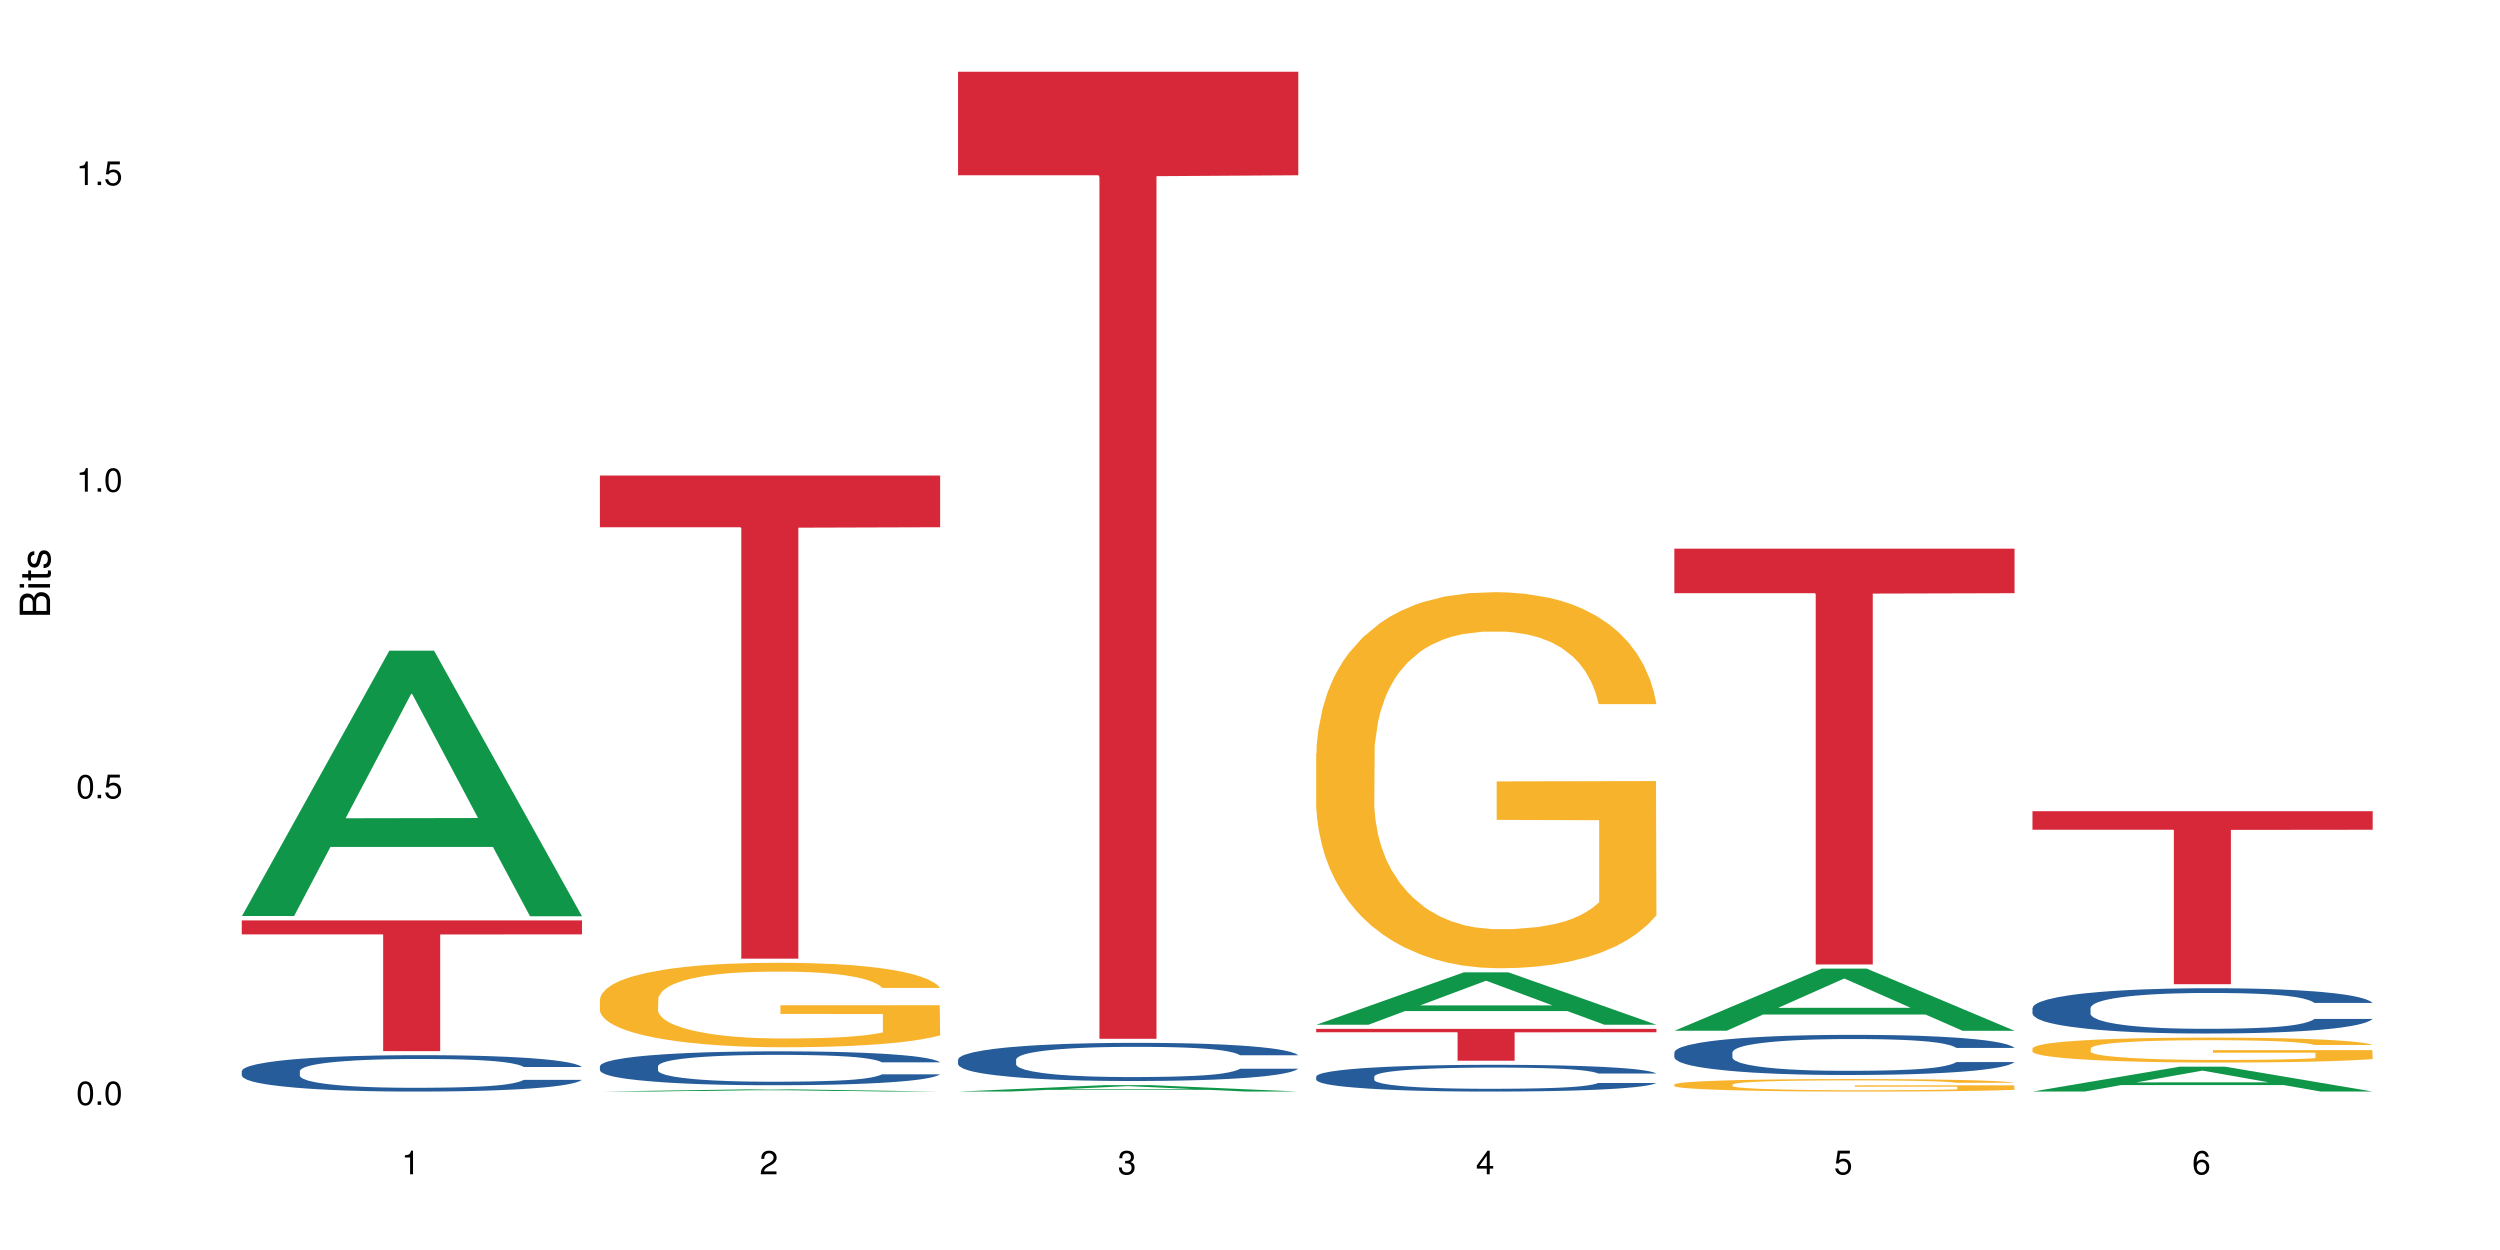 <?xml version="1.0" encoding="UTF-8"?>
<svg xmlns="http://www.w3.org/2000/svg" xmlns:xlink="http://www.w3.org/1999/xlink" width="720pt" height="360pt" viewBox="0 0 720 360" version="1.1">
<defs>
<g>
<symbol overflow="visible" id="glyph0-0">
<path style="stroke:none;" d=""/>
</symbol>
<symbol overflow="visible" id="glyph0-1">
<path style="stroke:none;" d="M 2.641 -6.797 C 2 -6.797 1.422 -6.531 1.078 -6.047 C 0.641 -5.453 0.406 -4.547 0.406 -3.297 C 0.406 -1 1.188 0.219 2.641 0.219 C 4.078 0.219 4.859 -1 4.859 -3.234 C 4.859 -4.562 4.656 -5.438 4.203 -6.047 C 3.844 -6.531 3.281 -6.797 2.641 -6.797 Z M 2.641 -6.047 C 3.547 -6.047 4 -5.125 4 -3.312 C 4 -1.375 3.562 -0.484 2.625 -0.484 C 1.734 -0.484 1.281 -1.422 1.281 -3.281 C 1.281 -5.141 1.734 -6.047 2.641 -6.047 Z M 2.641 -6.047 "/>
</symbol>
<symbol overflow="visible" id="glyph0-2">
<path style="stroke:none;" d="M 1.828 -1 L 0.828 -1 L 0.828 0 L 1.828 0 Z M 1.828 -1 "/>
</symbol>
<symbol overflow="visible" id="glyph0-3">
<path style="stroke:none;" d="M 4.562 -6.797 L 1.062 -6.797 L 0.547 -3.094 L 1.328 -3.094 C 1.719 -3.562 2.047 -3.734 2.578 -3.734 C 3.484 -3.734 4.062 -3.109 4.062 -2.094 C 4.062 -1.125 3.484 -0.531 2.578 -0.531 C 1.828 -0.531 1.375 -0.906 1.188 -1.672 L 0.328 -1.672 C 0.453 -1.109 0.547 -0.844 0.75 -0.594 C 1.125 -0.078 1.828 0.219 2.594 0.219 C 3.969 0.219 4.922 -0.781 4.922 -2.219 C 4.922 -3.562 4.031 -4.484 2.719 -4.484 C 2.25 -4.484 1.859 -4.359 1.469 -4.062 L 1.734 -5.969 L 4.562 -5.969 Z M 4.562 -6.797 "/>
</symbol>
<symbol overflow="visible" id="glyph0-4">
<path style="stroke:none;" d="M 2.484 -4.844 L 2.484 0 L 3.328 0 L 3.328 -6.797 L 2.766 -6.797 C 2.469 -5.75 2.281 -5.609 0.984 -5.453 L 0.984 -4.844 Z M 2.484 -4.844 "/>
</symbol>
<symbol overflow="visible" id="glyph0-5">
<path style="stroke:none;" d="M 4.859 -0.828 L 1.281 -0.828 C 1.359 -1.391 1.672 -1.75 2.5 -2.234 L 3.469 -2.75 C 4.406 -3.266 4.906 -3.969 4.906 -4.812 C 4.906 -5.375 4.672 -5.906 4.266 -6.266 C 3.859 -6.625 3.375 -6.797 2.719 -6.797 C 1.859 -6.797 1.219 -6.5 0.844 -5.922 C 0.609 -5.562 0.5 -5.125 0.484 -4.438 L 1.328 -4.438 C 1.359 -4.906 1.406 -5.188 1.531 -5.406 C 1.75 -5.812 2.188 -6.062 2.703 -6.062 C 3.469 -6.062 4.031 -5.516 4.031 -4.781 C 4.031 -4.25 3.719 -3.797 3.125 -3.438 L 2.234 -2.938 C 0.812 -2.141 0.406 -1.5 0.328 0 L 4.859 0 Z M 4.859 -0.828 "/>
</symbol>
<symbol overflow="visible" id="glyph0-6">
<path style="stroke:none;" d="M 2.125 -3.125 L 2.578 -3.125 C 3.516 -3.125 3.984 -2.703 3.984 -1.891 C 3.984 -1.031 3.469 -0.531 2.578 -0.531 C 1.656 -0.531 1.203 -0.984 1.156 -1.969 L 0.312 -1.969 C 0.344 -1.422 0.438 -1.078 0.609 -0.766 C 0.953 -0.109 1.625 0.219 2.547 0.219 C 3.953 0.219 4.859 -0.609 4.859 -1.906 C 4.859 -2.766 4.516 -3.25 3.703 -3.516 C 4.344 -3.766 4.656 -4.25 4.656 -4.938 C 4.656 -6.109 3.875 -6.797 2.578 -6.797 C 1.203 -6.797 0.484 -6.047 0.453 -4.609 L 1.297 -4.609 C 1.312 -5.016 1.344 -5.25 1.453 -5.453 C 1.641 -5.828 2.062 -6.062 2.594 -6.062 C 3.344 -6.062 3.797 -5.625 3.797 -4.906 C 3.797 -4.422 3.609 -4.141 3.25 -3.984 C 3.016 -3.891 2.719 -3.844 2.125 -3.844 Z M 2.125 -3.125 "/>
</symbol>
<symbol overflow="visible" id="glyph0-7">
<path style="stroke:none;" d="M 3.141 -1.625 L 3.141 0 L 3.984 0 L 3.984 -1.625 L 4.984 -1.625 L 4.984 -2.391 L 3.984 -2.391 L 3.984 -6.797 L 3.359 -6.797 L 0.266 -2.516 L 0.266 -1.625 Z M 3.141 -2.391 L 1 -2.391 L 3.141 -5.359 Z M 3.141 -2.391 "/>
</symbol>
<symbol overflow="visible" id="glyph0-8">
<path style="stroke:none;" d="M 4.781 -5.031 C 4.609 -6.141 3.891 -6.797 2.844 -6.797 C 2.094 -6.797 1.422 -6.438 1.031 -5.828 C 0.609 -5.172 0.406 -4.344 0.406 -3.094 C 0.406 -1.953 0.578 -1.234 0.984 -0.625 C 1.359 -0.078 1.953 0.219 2.703 0.219 C 3.984 0.219 4.922 -0.734 4.922 -2.078 C 4.922 -3.344 4.062 -4.234 2.844 -4.234 C 2.172 -4.234 1.641 -3.969 1.281 -3.469 C 1.281 -5.125 1.828 -6.047 2.797 -6.047 C 3.391 -6.047 3.797 -5.672 3.938 -5.031 Z M 2.734 -3.484 C 3.547 -3.484 4.062 -2.922 4.062 -2 C 4.062 -1.156 3.484 -0.531 2.703 -0.531 C 1.922 -0.531 1.328 -1.188 1.328 -2.047 C 1.328 -2.891 1.906 -3.484 2.734 -3.484 Z M 2.734 -3.484 "/>
</symbol>
<symbol overflow="visible" id="glyph1-0">
<path style="stroke:none;" d=""/>
</symbol>
<symbol overflow="visible" id="glyph1-1">
<path style="stroke:none;" d="M 0 -0.953 L 0 -4.891 C 0 -5.719 -0.234 -6.344 -0.734 -6.797 C -1.188 -7.234 -1.812 -7.469 -2.5 -7.469 C -3.547 -7.469 -4.188 -7 -4.625 -5.875 C -4.984 -6.672 -5.641 -7.094 -6.531 -7.094 C -7.156 -7.094 -7.734 -6.859 -8.141 -6.391 C -8.562 -5.938 -8.75 -5.344 -8.75 -4.5 L -8.75 -0.953 Z M -4.984 -2.062 L -7.766 -2.062 L -7.766 -4.219 C -7.766 -4.844 -7.688 -5.203 -7.453 -5.5 C -7.219 -5.812 -6.859 -5.969 -6.375 -5.969 C -5.906 -5.969 -5.531 -5.812 -5.297 -5.5 C -5.062 -5.203 -4.984 -4.844 -4.984 -4.219 Z M -0.984 -2.062 L -4 -2.062 L -4 -4.781 C -4 -5.328 -3.859 -5.688 -3.578 -5.953 C -3.297 -6.219 -2.922 -6.359 -2.484 -6.359 C -2.062 -6.359 -1.688 -6.219 -1.406 -5.953 C -1.109 -5.688 -0.984 -5.328 -0.984 -4.781 Z M -0.984 -2.062 "/>
</symbol>
<symbol overflow="visible" id="glyph1-2">
<path style="stroke:none;" d="M -6.281 -1.797 L -6.281 -0.797 L 0 -0.797 L 0 -1.797 Z M -8.75 -1.797 L -8.75 -0.797 L -7.484 -0.797 L -7.484 -1.797 Z M -8.75 -1.797 "/>
</symbol>
<symbol overflow="visible" id="glyph1-3">
<path style="stroke:none;" d="M -6.281 -3.047 L -6.281 -2.016 L -8.016 -2.016 L -8.016 -1.016 L -6.281 -1.016 L -6.281 -0.172 L -5.469 -0.172 L -5.469 -1.016 L -0.719 -1.016 C -0.078 -1.016 0.281 -1.453 0.281 -2.234 C 0.281 -2.469 0.25 -2.719 0.188 -3.047 L -0.641 -3.047 C -0.609 -2.922 -0.594 -2.766 -0.594 -2.562 C -0.594 -2.141 -0.719 -2.016 -1.156 -2.016 L -5.469 -2.016 L -5.469 -3.047 Z M -6.281 -3.047 "/>
</symbol>
<symbol overflow="visible" id="glyph1-4">
<path style="stroke:none;" d="M -4.531 -5.25 C -5.766 -5.25 -6.469 -4.422 -6.469 -2.969 C -6.469 -1.516 -5.719 -0.562 -4.547 -0.562 C -3.562 -0.562 -3.094 -1.062 -2.734 -2.562 L -2.516 -3.484 C -2.344 -4.188 -2.094 -4.469 -1.625 -4.469 C -1.047 -4.469 -0.641 -3.875 -0.641 -3 C -0.641 -2.453 -0.797 -2 -1.062 -1.75 C -1.25 -1.594 -1.422 -1.531 -1.875 -1.469 L -1.875 -0.406 C -0.422 -0.453 0.281 -1.266 0.281 -2.922 C 0.281 -4.5 -0.5 -5.516 -1.719 -5.516 C -2.656 -5.516 -3.172 -4.984 -3.469 -3.734 L -3.703 -2.766 C -3.891 -1.953 -4.156 -1.609 -4.594 -1.609 C -5.172 -1.609 -5.547 -2.125 -5.547 -2.938 C -5.547 -3.75 -5.203 -4.172 -4.531 -4.203 Z M -4.531 -5.25 "/>
</symbol>
</g>
</defs>
<g id="surface46412">
<rect x="0" y="0" width="720" height="360" style="fill:rgb(100%,100%,100%);fill-opacity:1;stroke:none;"/>
<path style=" stroke:none;fill-rule:nonzero;fill:rgb(6.275%,58.824%,28.235%);fill-opacity:1;" d="M 69.629 263.816 L 69.734 263.742 L 112.133 187.398 L 125.008 187.398 L 167.617 263.887 L 152.645 263.887 L 141.969 243.922 L 95.172 243.922 L 84.703 263.816 L 69.629 263.816 L 99.676 235.66 L 137.676 235.59 L 118.727 199.895 L 118.52 199.824 L 118.309 200.039 L 99.57 235.59 L 99.676 235.66 Z M 69.629 263.816 "/>
<path style=" stroke:none;fill-rule:nonzero;fill:rgb(14.51%,36.078%,60%);fill-opacity:1;" d="M 69.629 308.457 L 69.75 308.445 L 69.75 308.215 L 70.105 307.852 L 70.945 307.395 L 71.781 307.078 L 73.93 306.512 L 76.918 305.969 L 80.027 305.547 L 82.297 305.297 L 84.328 305.105 L 88.988 304.75 L 91.977 304.57 L 95.203 304.406 L 99.145 304.246 L 102.012 304.148 L 108.465 303.996 L 113.246 303.93 L 116.949 303.898 L 124.957 303.898 L 129.734 303.938 L 133.203 303.984 L 137.023 304.062 L 140.25 304.148 L 145.867 304.359 L 150.887 304.629 L 153.156 304.781 L 156.742 305.078 L 159.492 305.363 L 161.402 305.613 L 163.555 305.969 L 165.465 306.398 L 166.898 306.887 L 167.617 307.297 L 150.887 307.297 L 150.051 306.914 L 149.094 306.617 L 147.301 306.227 L 145.508 305.949 L 143 305.672 L 140.73 305.488 L 137.621 305.309 L 134.875 305.191 L 132.008 305.105 L 129.258 305.047 L 124 304.992 L 117.906 304.992 L 115.637 305.012 L 110.977 305.086 L 108.465 305.152 L 104.879 305.289 L 102.371 305.414 L 99.383 305.605 L 97.352 305.766 L 94.844 306.016 L 93.051 306.234 L 91.02 306.551 L 89.824 306.789 L 88.75 307.059 L 87.793 307.375 L 87.074 307.711 L 86.598 308.062 L 86.359 308.406 L 86.359 309.891 L 86.598 310.234 L 87.195 310.637 L 88.75 311.223 L 91.02 311.73 L 93.648 312.133 L 96.156 312.418 L 97.59 312.551 L 99.504 312.707 L 102.492 312.898 L 106.793 313.09 L 109.301 313.164 L 113.125 313.242 L 117.07 313.281 L 122.328 313.281 L 126.988 313.242 L 130.094 313.195 L 133.32 313.117 L 137.742 312.953 L 140.492 312.801 L 142.879 312.621 L 144.672 312.438 L 145.867 312.285 L 147.66 311.988 L 149.094 311.66 L 150.168 311.328 L 150.887 311 L 167.617 311 L 166.898 311.383 L 165.824 311.758 L 164.75 312.035 L 163.074 312.371 L 161.164 312.668 L 158.414 313.004 L 156.145 313.223 L 153.156 313.461 L 150.41 313.645 L 147.422 313.805 L 143 313.996 L 140.133 314.094 L 137.023 314.18 L 133.32 314.254 L 128.66 314.324 L 123.641 314.359 L 118.98 314.371 L 113.961 314.352 L 110.258 314.312 L 105.359 314.227 L 99.266 314.055 L 94.844 313.871 L 91.379 313.691 L 88.391 313.5 L 85.043 313.242 L 80.742 312.82 L 78.113 312.496 L 76.32 312.227 L 74.289 311.852 L 72.855 311.52 L 71.184 310.984 L 69.988 310.305 L 69.629 309.777 Z M 69.629 308.457 "/>
<path style=" stroke:none;fill-rule:nonzero;fill:rgb(83.922%,15.686%,22.353%);fill-opacity:1;" d="M 69.629 265.066 L 167.617 265.066 L 167.617 269.098 L 126.777 269.133 L 126.777 302.719 L 110.348 302.719 L 110.348 269.168 L 110.109 269.098 L 69.629 269.098 Z M 69.629 265.066 "/>
<path style=" stroke:none;fill-rule:nonzero;fill:rgb(6.275%,58.824%,28.235%);fill-opacity:1;" d="M 172.773 314.371 L 172.879 314.371 L 215.277 313.727 L 228.152 313.727 L 270.762 314.371 L 255.789 314.371 L 245.113 314.203 L 198.316 314.203 L 187.848 314.371 L 172.773 314.371 L 202.82 314.133 L 240.82 314.133 L 221.871 313.832 L 221.664 313.832 L 221.453 313.836 L 202.715 314.133 L 202.82 314.133 Z M 172.773 314.371 "/>
<path style=" stroke:none;fill-rule:nonzero;fill:rgb(14.51%,36.078%,60%);fill-opacity:1;" d="M 172.773 307.039 L 172.895 307.027 L 172.895 306.816 L 173.25 306.477 L 174.09 306.047 L 174.926 305.754 L 177.074 305.227 L 180.062 304.719 L 183.168 304.328 L 185.441 304.094 L 187.473 303.918 L 192.133 303.586 L 195.121 303.418 L 198.344 303.266 L 202.289 303.113 L 205.156 303.023 L 211.609 302.883 L 216.391 302.82 L 220.094 302.793 L 228.102 302.793 L 232.879 302.828 L 236.344 302.875 L 240.168 302.945 L 243.395 303.023 L 249.012 303.223 L 254.031 303.469 L 256.301 303.613 L 259.887 303.891 L 262.633 304.156 L 264.547 304.391 L 266.699 304.719 L 268.609 305.121 L 270.043 305.574 L 270.762 305.957 L 254.031 305.957 L 253.195 305.602 L 252.238 305.324 L 250.445 304.961 L 248.652 304.703 L 246.145 304.441 L 243.875 304.273 L 240.766 304.105 L 238.02 303.996 L 235.152 303.918 L 232.402 303.863 L 227.145 303.809 L 221.051 303.809 L 218.781 303.828 L 214.121 303.898 L 211.609 303.961 L 208.023 304.086 L 205.516 304.203 L 202.527 304.379 L 200.496 304.531 L 197.988 304.762 L 196.195 304.969 L 194.164 305.262 L 192.969 305.484 L 191.895 305.734 L 190.938 306.031 L 190.219 306.344 L 189.742 306.672 L 189.504 306.992 L 189.504 308.375 L 189.742 308.695 L 190.34 309.07 L 191.895 309.613 L 194.164 310.086 L 196.793 310.461 L 199.301 310.73 L 200.734 310.855 L 202.648 310.996 L 205.637 311.176 L 209.938 311.352 L 212.445 311.426 L 216.27 311.496 L 220.215 311.531 L 225.473 311.531 L 230.133 311.496 L 233.238 311.453 L 236.465 311.379 L 240.887 311.227 L 243.637 311.086 L 246.023 310.918 L 247.816 310.746 L 249.012 310.605 L 250.805 310.328 L 252.238 310.023 L 253.312 309.711 L 254.031 309.41 L 270.762 309.41 L 270.043 309.766 L 268.969 310.113 L 267.891 310.371 L 266.219 310.684 L 264.309 310.961 L 261.559 311.273 L 259.289 311.477 L 256.301 311.699 L 253.555 311.871 L 250.566 312.023 L 246.145 312.199 L 243.277 312.289 L 240.168 312.371 L 236.465 312.441 L 231.805 312.504 L 226.785 312.539 L 222.125 312.547 L 217.105 312.531 L 213.402 312.496 L 208.504 312.414 L 202.41 312.254 L 197.988 312.086 L 194.523 311.914 L 191.535 311.738 L 188.188 311.496 L 183.887 311.105 L 181.258 310.801 L 179.465 310.551 L 177.434 310.203 L 176 309.891 L 174.328 309.391 L 173.133 308.758 L 172.773 308.27 Z M 172.773 307.039 "/>
<path style=" stroke:none;fill-rule:nonzero;fill:rgb(96.863%,70.196%,16.863%);fill-opacity:1;" d="M 172.773 287.703 L 172.895 287.68 L 172.895 287.234 L 173.371 286.234 L 174.566 284.855 L 176.121 283.723 L 177.793 282.836 L 178.867 282.367 L 180.66 281.699 L 182.215 281.211 L 186.156 280.211 L 191.176 279.277 L 193.926 278.879 L 197.031 278.5 L 201.453 278.078 L 203.484 277.922 L 209.699 277.566 L 216.75 277.344 L 224.516 277.277 L 228.102 277.301 L 233 277.391 L 239.691 277.633 L 243.516 277.855 L 246.504 278.078 L 249.609 278.367 L 253.434 278.812 L 257.02 279.344 L 259.887 279.879 L 262.754 280.547 L 265.145 281.258 L 267.176 282.035 L 268.969 282.969 L 270.043 283.746 L 270.762 284.523 L 254.152 284.523 L 253.195 283.746 L 252.117 283.145 L 250.328 282.414 L 248.535 281.879 L 246.742 281.457 L 243.395 280.879 L 240.527 280.523 L 236.941 280.211 L 233.477 280.012 L 229.535 279.879 L 227.145 279.836 L 220.812 279.836 L 215.074 279.988 L 211.73 280.168 L 209.34 280.344 L 205.992 280.68 L 203.961 280.945 L 202.766 281.125 L 199.184 281.812 L 196.793 282.434 L 195.477 282.855 L 193.805 283.523 L 192.609 284.125 L 191.297 285.012 L 190.578 285.68 L 189.621 287.191 L 189.504 291.191 L 189.863 292.035 L 190.578 292.945 L 191.535 293.746 L 192.969 294.59 L 194.402 295.234 L 196.91 296.102 L 199.062 296.68 L 200.734 297.059 L 203.961 297.656 L 205.277 297.859 L 208.383 298.258 L 211.609 298.57 L 215.555 298.836 L 218.539 298.969 L 223.32 299.078 L 229.414 299.078 L 236.586 298.945 L 241.125 298.77 L 244.23 298.59 L 246.266 298.434 L 248.773 298.191 L 250.566 297.969 L 252.238 297.723 L 254.27 297.348 L 254.27 292.035 L 224.754 292.012 L 224.754 289.523 L 270.641 289.5 L 270.762 298.191 L 268.25 298.793 L 265.145 299.367 L 262.156 299.812 L 259.051 300.191 L 254.629 300.613 L 251.043 300.879 L 245.547 301.191 L 240.527 301.391 L 235.27 301.523 L 230.609 301.59 L 225.113 301.613 L 220.215 301.57 L 214.957 301.438 L 210.773 301.258 L 206.949 301.035 L 203.125 300.746 L 198.344 300.281 L 195.238 299.902 L 192.012 299.434 L 188.785 298.879 L 185.918 298.281 L 184.008 297.812 L 182.094 297.281 L 180.062 296.613 L 178.152 295.859 L 176.719 295.168 L 175.402 294.391 L 174.445 293.656 L 173.492 292.656 L 173.012 291.855 L 172.773 291.168 Z M 172.773 287.703 "/>
<path style=" stroke:none;fill-rule:nonzero;fill:rgb(83.922%,15.686%,22.353%);fill-opacity:1;" d="M 172.773 136.949 L 270.762 136.949 L 270.762 151.844 L 229.922 151.973 L 229.922 276.098 L 213.492 276.098 L 213.492 152.105 L 213.254 151.844 L 172.773 151.844 Z M 172.773 136.949 "/>
<path style=" stroke:none;fill-rule:nonzero;fill:rgb(6.275%,58.824%,28.235%);fill-opacity:1;" d="M 275.918 314.367 L 276.023 314.367 L 318.422 312.512 L 331.297 312.512 L 373.906 314.371 L 358.934 314.371 L 348.258 313.887 L 301.461 313.887 L 290.992 314.367 L 275.918 314.367 L 305.961 313.684 L 343.965 313.684 L 325.016 312.812 L 324.805 312.812 L 324.598 312.816 L 305.859 313.684 L 305.961 313.684 Z M 275.918 314.367 "/>
<path style=" stroke:none;fill-rule:nonzero;fill:rgb(14.51%,36.078%,60%);fill-opacity:1;" d="M 275.918 305.129 L 276.039 305.117 L 276.039 304.875 L 276.395 304.496 L 277.23 304.012 L 278.07 303.684 L 280.219 303.09 L 283.207 302.52 L 286.312 302.078 L 288.586 301.816 L 290.617 301.613 L 295.277 301.242 L 298.262 301.051 L 301.488 300.883 L 305.434 300.711 L 308.301 300.609 L 314.754 300.449 L 319.535 300.379 L 323.238 300.352 L 331.246 300.352 L 336.023 300.391 L 339.488 300.441 L 343.312 300.52 L 346.539 300.609 L 352.156 300.832 L 357.176 301.113 L 359.445 301.273 L 363.031 301.586 L 365.777 301.887 L 367.691 302.148 L 369.84 302.52 L 371.754 302.969 L 373.188 303.48 L 373.906 303.914 L 357.176 303.914 L 356.34 303.512 L 355.383 303.199 L 353.59 302.789 L 351.797 302.496 L 349.289 302.207 L 347.02 302.016 L 343.91 301.824 L 341.164 301.703 L 338.293 301.613 L 335.547 301.555 L 330.289 301.492 L 324.195 301.492 L 321.922 301.516 L 317.262 301.594 L 314.754 301.664 L 311.168 301.805 L 308.66 301.938 L 305.672 302.137 L 303.641 302.309 L 301.133 302.566 L 299.34 302.801 L 297.309 303.129 L 296.113 303.383 L 295.035 303.664 L 294.082 303.992 L 293.363 304.344 L 292.887 304.715 L 292.648 305.078 L 292.648 306.633 L 292.887 306.996 L 293.484 307.418 L 295.035 308.027 L 297.309 308.559 L 299.938 308.98 L 302.445 309.281 L 303.879 309.422 L 305.793 309.586 L 308.777 309.785 L 313.082 309.984 L 315.59 310.066 L 319.414 310.145 L 323.359 310.188 L 328.617 310.188 L 333.277 310.145 L 336.383 310.098 L 339.609 310.016 L 344.031 309.844 L 346.777 309.684 L 349.168 309.492 L 350.961 309.305 L 352.156 309.141 L 353.949 308.832 L 355.383 308.488 L 356.457 308.141 L 357.176 307.797 L 373.906 307.797 L 373.188 308.199 L 372.113 308.59 L 371.035 308.883 L 369.363 309.234 L 367.453 309.543 L 364.703 309.895 L 362.434 310.125 L 359.445 310.379 L 356.695 310.566 L 353.711 310.738 L 349.289 310.938 L 346.422 311.039 L 343.312 311.129 L 339.609 311.211 L 334.949 311.281 L 329.93 311.32 L 325.27 311.332 L 320.25 311.309 L 316.547 311.27 L 311.648 311.18 L 305.551 311 L 301.133 310.809 L 297.664 310.617 L 294.68 310.418 L 291.332 310.145 L 287.031 309.703 L 284.402 309.363 L 282.609 309.082 L 280.578 308.691 L 279.145 308.34 L 277.473 307.777 L 276.277 307.066 L 275.918 306.512 Z M 275.918 305.129 "/>
<path style=" stroke:none;fill-rule:nonzero;fill:rgb(83.922%,15.686%,22.353%);fill-opacity:1;" d="M 275.918 20.664 L 373.906 20.664 L 373.906 50.477 L 333.066 50.738 L 333.066 299.172 L 316.637 299.172 L 316.637 50.996 L 316.398 50.477 L 275.918 50.477 Z M 275.918 20.664 "/>
<path style=" stroke:none;fill-rule:nonzero;fill:rgb(6.275%,58.824%,28.235%);fill-opacity:1;" d="M 379.062 295.121 L 379.168 295.105 L 421.566 280.039 L 434.441 280.039 L 477.047 295.133 L 462.078 295.133 L 451.402 291.195 L 404.605 291.195 L 394.137 295.121 L 379.062 295.121 L 409.105 289.562 L 447.109 289.551 L 428.16 282.504 L 427.949 282.488 L 427.742 282.531 L 409.004 289.551 L 409.105 289.562 Z M 379.062 295.121 "/>
<path style=" stroke:none;fill-rule:nonzero;fill:rgb(14.51%,36.078%,60%);fill-opacity:1;" d="M 379.062 310.023 L 379.18 310.016 L 379.18 309.848 L 379.539 309.578 L 380.375 309.242 L 381.211 309.008 L 383.363 308.594 L 386.352 308.191 L 389.457 307.883 L 391.727 307.699 L 393.762 307.559 L 398.422 307.297 L 401.406 307.164 L 404.633 307.047 L 408.578 306.926 L 411.445 306.855 L 417.898 306.742 L 422.68 306.691 L 426.383 306.672 L 434.387 306.672 L 439.168 306.699 L 442.633 306.734 L 446.457 306.793 L 449.684 306.855 L 455.301 307.012 L 460.32 307.207 L 462.59 307.32 L 466.176 307.539 L 468.922 307.75 L 470.836 307.93 L 472.984 308.191 L 474.898 308.508 L 476.332 308.867 L 477.047 309.172 L 460.32 309.172 L 459.484 308.891 L 458.527 308.672 L 456.734 308.383 L 454.941 308.18 L 452.434 307.973 L 450.16 307.84 L 447.055 307.707 L 444.309 307.621 L 441.438 307.559 L 438.691 307.516 L 433.434 307.473 L 427.34 307.473 L 425.066 307.488 L 420.406 307.543 L 417.898 307.594 L 414.312 307.691 L 411.805 307.785 L 408.816 307.926 L 406.785 308.043 L 404.277 308.227 L 402.484 308.391 L 400.453 308.621 L 399.258 308.797 L 398.18 308.996 L 397.227 309.227 L 396.508 309.473 L 396.031 309.734 L 395.793 309.988 L 395.793 311.078 L 396.031 311.332 L 396.629 311.625 L 398.18 312.055 L 400.453 312.43 L 403.082 312.723 L 405.59 312.934 L 407.023 313.035 L 408.938 313.145 L 411.922 313.285 L 416.227 313.426 L 418.734 313.484 L 422.559 313.539 L 426.5 313.57 L 431.758 313.57 L 436.422 313.539 L 439.527 313.504 L 442.754 313.449 L 447.176 313.328 L 449.922 313.215 L 452.312 313.082 L 454.105 312.949 L 455.301 312.836 L 457.094 312.617 L 458.527 312.379 L 459.602 312.133 L 460.32 311.895 L 477.047 311.895 L 476.332 312.176 L 475.258 312.449 L 474.18 312.652 L 472.508 312.898 L 470.598 313.117 L 467.848 313.363 L 465.578 313.527 L 462.59 313.703 L 459.84 313.836 L 456.855 313.957 L 452.434 314.098 L 449.566 314.168 L 446.457 314.23 L 442.754 314.285 L 438.094 314.336 L 433.074 314.363 L 428.414 314.371 L 423.395 314.355 L 419.691 314.328 L 414.793 314.266 L 408.695 314.137 L 404.277 314.004 L 400.809 313.871 L 397.824 313.73 L 394.477 313.539 L 390.176 313.23 L 387.547 312.992 L 385.754 312.793 L 383.723 312.52 L 382.289 312.273 L 380.617 311.879 L 379.422 311.379 L 379.062 310.992 Z M 379.062 310.023 "/>
<path style=" stroke:none;fill-rule:nonzero;fill:rgb(96.863%,70.196%,16.863%);fill-opacity:1;" d="M 379.062 216.934 L 379.18 216.836 L 379.18 214.855 L 379.66 210.406 L 380.855 204.27 L 382.406 199.227 L 384.082 195.27 L 385.156 193.191 L 386.949 190.223 L 388.504 188.047 L 392.445 183.598 L 397.465 179.441 L 400.211 177.66 L 403.32 175.98 L 407.742 174.102 L 409.773 173.406 L 415.984 171.824 L 423.035 170.836 L 430.805 170.539 L 434.387 170.637 L 439.289 171.035 L 445.98 172.121 L 449.805 173.109 L 452.789 174.102 L 455.898 175.387 L 459.723 177.363 L 463.309 179.738 L 466.176 182.113 L 469.043 185.082 L 471.434 188.246 L 473.465 191.707 L 475.258 195.863 L 476.332 199.324 L 477.047 202.789 L 460.438 202.789 L 459.484 199.324 L 458.406 196.656 L 456.613 193.391 L 454.824 191.016 L 453.031 189.137 L 449.684 186.566 L 446.816 184.98 L 443.23 183.598 L 439.766 182.707 L 435.824 182.113 L 433.434 181.914 L 427.098 181.914 L 421.363 182.609 L 418.016 183.398 L 415.629 184.191 L 412.281 185.676 L 410.25 186.859 L 409.055 187.652 L 405.469 190.719 L 403.082 193.488 L 401.766 195.367 L 400.094 198.336 L 398.898 201.008 L 397.582 204.965 L 396.867 207.93 L 395.91 214.656 L 395.793 232.465 L 396.148 236.223 L 396.867 240.277 L 397.824 243.84 L 399.258 247.598 L 400.691 250.469 L 403.199 254.324 L 405.352 256.898 L 407.023 258.578 L 410.25 261.25 L 411.566 262.141 L 414.672 263.922 L 417.898 265.305 L 421.84 266.492 L 424.828 267.086 L 429.609 267.582 L 435.703 267.582 L 442.871 266.988 L 447.414 266.195 L 450.52 265.406 L 452.551 264.711 L 455.062 263.625 L 456.855 262.633 L 458.527 261.547 L 460.559 259.863 L 460.559 236.223 L 431.043 236.125 L 431.043 225.043 L 476.93 224.945 L 477.047 263.625 L 474.539 266.293 L 471.434 268.867 L 468.445 270.844 L 465.34 272.527 L 460.918 274.406 L 457.332 275.594 L 451.836 276.977 L 446.816 277.867 L 441.559 278.461 L 436.898 278.758 L 431.402 278.859 L 426.5 278.66 L 421.242 278.066 L 417.062 277.273 L 413.238 276.285 L 409.414 275 L 404.633 272.922 L 401.527 271.242 L 398.301 269.164 L 395.074 266.691 L 392.207 264.02 L 390.293 261.941 L 388.383 259.566 L 386.352 256.602 L 384.438 253.238 L 383.004 250.172 L 381.691 246.707 L 380.734 243.445 L 379.777 238.992 L 379.301 235.43 L 379.062 232.363 Z M 379.062 216.934 "/>
<path style=" stroke:none;fill-rule:nonzero;fill:rgb(83.922%,15.686%,22.353%);fill-opacity:1;" d="M 379.062 296.312 L 477.047 296.312 L 477.047 297.297 L 436.211 297.305 L 436.211 305.492 L 419.781 305.492 L 419.781 297.312 L 419.543 297.297 L 379.062 297.297 Z M 379.062 296.312 "/>
<path style=" stroke:none;fill-rule:nonzero;fill:rgb(6.275%,58.824%,28.235%);fill-opacity:1;" d="M 482.207 296.852 L 482.312 296.836 L 524.707 278.953 L 537.586 278.953 L 580.191 296.867 L 565.223 296.867 L 554.543 292.191 L 507.75 292.191 L 497.281 296.852 L 482.207 296.852 L 512.25 290.258 L 550.254 290.238 L 531.305 281.879 L 531.094 281.863 L 530.887 281.914 L 512.145 290.238 L 512.25 290.258 Z M 482.207 296.852 "/>
<path style=" stroke:none;fill-rule:nonzero;fill:rgb(14.51%,36.078%,60%);fill-opacity:1;" d="M 482.207 303.074 L 482.324 303.062 L 482.324 302.809 L 482.684 302.406 L 483.52 301.902 L 484.355 301.551 L 486.508 300.93 L 489.496 300.328 L 492.602 299.863 L 494.871 299.59 L 496.902 299.379 L 501.562 298.988 L 504.551 298.785 L 507.777 298.605 L 511.723 298.426 L 514.59 298.32 L 521.043 298.152 L 525.82 298.078 L 529.527 298.047 L 537.531 298.047 L 542.312 298.09 L 545.777 298.141 L 549.602 298.227 L 552.828 298.32 L 558.445 298.555 L 563.465 298.848 L 565.734 299.02 L 569.32 299.348 L 572.066 299.664 L 573.98 299.938 L 576.129 300.328 L 578.043 300.801 L 579.477 301.34 L 580.191 301.797 L 563.465 301.797 L 562.625 301.371 L 561.672 301.047 L 559.879 300.613 L 558.086 300.305 L 555.578 300 L 553.305 299.801 L 550.199 299.598 L 547.449 299.473 L 544.582 299.379 L 541.836 299.312 L 536.578 299.25 L 530.484 299.25 L 528.211 299.273 L 523.551 299.355 L 521.043 299.43 L 517.457 299.578 L 514.949 299.715 L 511.961 299.926 L 509.93 300.105 L 507.418 300.379 L 505.629 300.625 L 503.598 300.973 L 502.402 301.234 L 501.324 301.531 L 500.371 301.879 L 499.652 302.25 L 499.176 302.641 L 498.934 303.02 L 498.934 304.656 L 499.176 305.035 L 499.773 305.48 L 501.324 306.125 L 503.598 306.684 L 506.227 307.125 L 508.734 307.445 L 510.168 307.59 L 512.078 307.762 L 515.066 307.973 L 519.371 308.184 L 521.879 308.266 L 525.703 308.352 L 529.645 308.395 L 534.902 308.395 L 539.562 308.352 L 542.672 308.297 L 545.898 308.215 L 550.32 308.035 L 553.066 307.867 L 555.457 307.664 L 557.25 307.465 L 558.445 307.297 L 560.238 306.969 L 561.672 306.609 L 562.746 306.238 L 563.465 305.883 L 580.191 305.883 L 579.477 306.305 L 578.402 306.715 L 577.324 307.02 L 575.652 307.391 L 573.738 307.719 L 570.992 308.086 L 568.723 308.332 L 565.734 308.594 L 562.984 308.793 L 559.996 308.973 L 555.578 309.184 L 552.707 309.289 L 549.602 309.387 L 545.898 309.469 L 541.238 309.543 L 536.219 309.586 L 531.559 309.598 L 526.539 309.574 L 522.836 309.535 L 517.934 309.438 L 511.84 309.25 L 507.418 309.047 L 503.953 308.848 L 500.969 308.637 L 497.621 308.352 L 493.32 307.887 L 490.691 307.527 L 488.898 307.23 L 486.867 306.82 L 485.434 306.449 L 483.758 305.859 L 482.562 305.109 L 482.207 304.531 Z M 482.207 303.074 "/>
<path style=" stroke:none;fill-rule:nonzero;fill:rgb(96.863%,70.196%,16.863%);fill-opacity:1;" d="M 482.207 312.316 L 482.324 312.312 L 482.324 312.246 L 482.805 312.098 L 484 311.895 L 485.551 311.727 L 487.227 311.598 L 488.301 311.527 L 490.094 311.43 L 491.645 311.359 L 495.59 311.211 L 500.609 311.07 L 503.355 311.012 L 506.465 310.957 L 510.887 310.895 L 512.918 310.871 L 519.129 310.82 L 526.18 310.785 L 533.949 310.777 L 537.531 310.781 L 542.434 310.793 L 549.125 310.828 L 552.949 310.863 L 555.934 310.895 L 559.043 310.938 L 562.867 311.004 L 566.449 311.082 L 569.32 311.16 L 572.188 311.258 L 574.578 311.363 L 576.609 311.48 L 578.402 311.617 L 579.477 311.73 L 580.191 311.848 L 563.582 311.848 L 562.625 311.73 L 561.551 311.645 L 559.758 311.535 L 557.965 311.457 L 556.176 311.395 L 552.828 311.309 L 549.961 311.258 L 546.375 311.211 L 542.91 311.18 L 538.965 311.16 L 536.578 311.152 L 530.242 311.152 L 524.508 311.176 L 521.16 311.203 L 518.773 311.23 L 515.426 311.277 L 513.395 311.316 L 512.199 311.344 L 508.613 311.445 L 506.227 311.539 L 504.91 311.602 L 503.238 311.699 L 502.043 311.789 L 500.727 311.918 L 500.012 312.016 L 499.055 312.242 L 498.934 312.832 L 499.293 312.957 L 500.012 313.09 L 500.969 313.207 L 502.402 313.332 L 503.836 313.43 L 506.344 313.559 L 508.496 313.641 L 510.168 313.699 L 513.395 313.785 L 514.707 313.816 L 517.816 313.875 L 521.043 313.922 L 524.984 313.961 L 527.973 313.98 L 532.754 313.996 L 538.848 313.996 L 546.016 313.977 L 550.559 313.949 L 553.664 313.926 L 555.695 313.902 L 558.207 313.863 L 559.996 313.832 L 561.672 313.797 L 563.703 313.742 L 563.703 312.957 L 534.188 312.953 L 534.188 312.586 L 580.074 312.582 L 580.191 313.863 L 577.684 313.953 L 574.578 314.039 L 571.59 314.105 L 568.48 314.16 L 564.062 314.223 L 560.477 314.262 L 554.98 314.309 L 549.961 314.336 L 544.703 314.359 L 540.043 314.367 L 534.547 314.371 L 529.645 314.363 L 524.387 314.344 L 520.207 314.316 L 516.383 314.285 L 512.559 314.242 L 507.777 314.172 L 504.672 314.117 L 501.445 314.051 L 498.219 313.969 L 495.352 313.879 L 493.438 313.809 L 491.527 313.73 L 489.496 313.633 L 487.582 313.52 L 486.148 313.418 L 484.836 313.305 L 483.879 313.195 L 482.922 313.047 L 482.445 312.93 L 482.207 312.828 Z M 482.207 312.316 "/>
<path style=" stroke:none;fill-rule:nonzero;fill:rgb(83.922%,15.686%,22.353%);fill-opacity:1;" d="M 482.207 158.023 L 580.191 158.023 L 580.191 170.84 L 539.355 170.953 L 539.355 277.773 L 522.926 277.773 L 522.926 171.066 L 522.688 170.84 L 482.207 170.84 Z M 482.207 158.023 "/>
<path style=" stroke:none;fill-rule:nonzero;fill:rgb(6.275%,58.824%,28.235%);fill-opacity:1;" d="M 585.352 314.363 L 585.453 314.355 L 627.852 307.191 L 640.73 307.191 L 683.336 314.371 L 668.367 314.371 L 657.688 312.496 L 610.895 312.496 L 600.426 314.363 L 585.352 314.363 L 615.395 311.723 L 653.398 311.715 L 634.449 308.363 L 634.238 308.359 L 634.031 308.379 L 615.289 311.715 L 615.395 311.723 Z M 585.352 314.363 "/>
<path style=" stroke:none;fill-rule:nonzero;fill:rgb(14.51%,36.078%,60%);fill-opacity:1;" d="M 585.352 290.293 L 585.469 290.281 L 585.469 289.996 L 585.828 289.543 L 586.664 288.969 L 587.5 288.578 L 589.652 287.875 L 592.641 287.195 L 595.746 286.672 L 598.016 286.363 L 600.047 286.125 L 604.707 285.684 L 607.695 285.457 L 610.922 285.254 L 614.867 285.051 L 617.734 284.934 L 624.188 284.742 L 628.965 284.66 L 632.672 284.621 L 640.676 284.621 L 645.457 284.672 L 648.922 284.73 L 652.746 284.824 L 655.973 284.934 L 661.59 285.195 L 666.609 285.527 L 668.879 285.719 L 672.461 286.086 L 675.211 286.445 L 677.125 286.754 L 679.273 287.195 L 681.188 287.73 L 682.621 288.34 L 683.336 288.852 L 666.609 288.852 L 665.77 288.375 L 664.816 288.004 L 663.023 287.516 L 661.23 287.172 L 658.723 286.828 L 656.449 286.602 L 653.344 286.375 L 650.594 286.23 L 647.727 286.125 L 644.98 286.051 L 639.723 285.98 L 633.625 285.98 L 631.355 286.004 L 626.695 286.102 L 624.188 286.184 L 620.602 286.352 L 618.094 286.504 L 615.105 286.742 L 613.074 286.945 L 610.562 287.254 L 608.77 287.527 L 606.738 287.922 L 605.547 288.219 L 604.469 288.555 L 603.512 288.945 L 602.797 289.363 L 602.32 289.805 L 602.078 290.234 L 602.078 292.078 L 602.32 292.508 L 602.918 293.008 L 604.469 293.734 L 606.738 294.367 L 609.367 294.867 L 611.879 295.223 L 613.312 295.391 L 615.223 295.582 L 618.211 295.82 L 622.512 296.059 L 625.023 296.152 L 628.848 296.246 L 632.789 296.297 L 638.047 296.297 L 642.707 296.246 L 645.816 296.188 L 649.043 296.094 L 653.465 295.891 L 656.211 295.699 L 658.602 295.473 L 660.395 295.246 L 661.59 295.055 L 663.383 294.688 L 664.816 294.281 L 665.891 293.867 L 666.609 293.461 L 683.336 293.461 L 682.621 293.938 L 681.543 294.402 L 680.469 294.746 L 678.797 295.164 L 676.883 295.531 L 674.137 295.949 L 671.867 296.223 L 668.879 296.523 L 666.129 296.746 L 663.141 296.949 L 658.723 297.188 L 655.852 297.309 L 652.746 297.414 L 649.043 297.512 L 644.383 297.594 L 639.363 297.641 L 634.703 297.652 L 629.684 297.629 L 625.98 297.582 L 621.078 297.473 L 614.984 297.262 L 610.562 297.035 L 607.098 296.809 L 604.109 296.57 L 600.766 296.246 L 596.465 295.723 L 593.836 295.32 L 592.043 294.984 L 590.012 294.52 L 588.578 294.105 L 586.902 293.438 L 585.707 292.59 L 585.352 291.938 Z M 585.352 290.293 "/>
<path style=" stroke:none;fill-rule:nonzero;fill:rgb(96.863%,70.196%,16.863%);fill-opacity:1;" d="M 585.352 301.906 L 585.469 301.902 L 585.469 301.77 L 585.949 301.477 L 587.141 301.07 L 588.695 300.734 L 590.367 300.473 L 591.445 300.336 L 593.238 300.137 L 594.789 299.992 L 598.734 299.699 L 603.754 299.422 L 606.5 299.305 L 609.609 299.191 L 614.027 299.07 L 616.062 299.023 L 622.273 298.918 L 629.324 298.852 L 637.094 298.832 L 640.676 298.84 L 645.578 298.867 L 652.27 298.938 L 656.094 299.004 L 659.078 299.07 L 662.188 299.152 L 666.012 299.285 L 669.594 299.441 L 672.461 299.602 L 675.332 299.797 L 677.723 300.008 L 679.754 300.234 L 681.543 300.512 L 682.621 300.742 L 683.336 300.969 L 666.727 300.969 L 665.77 300.742 L 664.695 300.562 L 662.902 300.348 L 661.109 300.191 L 659.316 300.066 L 655.973 299.895 L 653.105 299.789 L 649.52 299.699 L 646.055 299.641 L 642.109 299.602 L 639.723 299.586 L 633.387 299.586 L 627.652 299.633 L 624.305 299.684 L 621.914 299.738 L 618.57 299.836 L 616.539 299.914 L 615.344 299.969 L 611.758 300.172 L 609.367 300.355 L 608.055 300.477 L 606.383 300.676 L 605.188 300.852 L 603.871 301.113 L 603.156 301.312 L 602.199 301.758 L 602.078 302.938 L 602.438 303.188 L 603.156 303.453 L 604.109 303.691 L 605.547 303.941 L 606.98 304.129 L 609.488 304.387 L 611.641 304.555 L 613.312 304.668 L 616.539 304.844 L 617.852 304.902 L 620.961 305.023 L 624.188 305.113 L 628.129 305.191 L 631.117 305.23 L 635.898 305.266 L 641.992 305.266 L 649.16 305.227 L 653.703 305.172 L 656.809 305.121 L 658.84 305.074 L 661.352 305.004 L 663.141 304.938 L 664.816 304.863 L 666.848 304.754 L 666.848 303.188 L 637.332 303.18 L 637.332 302.445 L 683.219 302.438 L 683.336 305.004 L 680.828 305.18 L 677.723 305.352 L 674.734 305.48 L 671.625 305.594 L 667.203 305.719 L 663.621 305.797 L 658.125 305.887 L 653.105 305.945 L 647.848 305.984 L 643.188 306.004 L 637.691 306.012 L 632.789 306 L 627.531 305.961 L 623.352 305.906 L 619.527 305.84 L 615.703 305.758 L 610.922 305.617 L 607.816 305.508 L 604.59 305.371 L 601.363 305.207 L 598.496 305.027 L 596.582 304.891 L 594.672 304.734 L 592.641 304.535 L 590.727 304.312 L 589.293 304.109 L 587.98 303.883 L 587.023 303.664 L 586.066 303.371 L 585.59 303.133 L 585.352 302.93 Z M 585.352 301.906 "/>
<path style=" stroke:none;fill-rule:nonzero;fill:rgb(83.922%,15.686%,22.353%);fill-opacity:1;" d="M 585.352 233.633 L 683.336 233.633 L 683.336 238.965 L 642.5 239.012 L 642.5 283.441 L 626.07 283.441 L 626.07 239.059 L 625.832 238.965 L 585.352 238.965 Z M 585.352 233.633 "/>
<g style="fill:rgb(0%,0%,0%);fill-opacity:1;">
  <use xlink:href="#glyph0-1" x="21.957" y="318.198"/>
  <use xlink:href="#glyph0-2" x="27.291" y="318.198"/>
  <use xlink:href="#glyph0-1" x="29.958" y="318.198"/>
</g>
<g style="fill:rgb(0%,0%,0%);fill-opacity:1;">
  <use xlink:href="#glyph0-1" x="21.957" y="229.901"/>
  <use xlink:href="#glyph0-2" x="27.291" y="229.901"/>
  <use xlink:href="#glyph0-3" x="29.958" y="229.901"/>
</g>
<g style="fill:rgb(0%,0%,0%);fill-opacity:1;">
  <use xlink:href="#glyph0-4" x="21.957" y="141.604"/>
  <use xlink:href="#glyph0-2" x="27.291" y="141.604"/>
  <use xlink:href="#glyph0-1" x="29.958" y="141.604"/>
</g>
<g style="fill:rgb(0%,0%,0%);fill-opacity:1;">
  <use xlink:href="#glyph0-4" x="21.957" y="53.308"/>
  <use xlink:href="#glyph0-2" x="27.291" y="53.308"/>
  <use xlink:href="#glyph0-3" x="29.958" y="53.308"/>
</g>
<g style="fill:rgb(0%,0%,0%);fill-opacity:1;">
  <use xlink:href="#glyph0-4" x="115.621" y="338.19"/>
</g>
<g style="fill:rgb(0%,0%,0%);fill-opacity:1;">
  <use xlink:href="#glyph0-5" x="218.766" y="338.19"/>
</g>
<g style="fill:rgb(0%,0%,0%);fill-opacity:1;">
  <use xlink:href="#glyph0-6" x="321.91" y="338.19"/>
</g>
<g style="fill:rgb(0%,0%,0%);fill-opacity:1;">
  <use xlink:href="#glyph0-7" x="425.055" y="338.19"/>
</g>
<g style="fill:rgb(0%,0%,0%);fill-opacity:1;">
  <use xlink:href="#glyph0-3" x="528.199" y="338.19"/>
</g>
<g style="fill:rgb(0%,0%,0%);fill-opacity:1;">
  <use xlink:href="#glyph0-8" x="631.344" y="338.19"/>
</g>
<g style="fill:rgb(0%,0%,0%);fill-opacity:1;">
  <use xlink:href="#glyph1-1" x="14.412" y="178.016"/>
  <use xlink:href="#glyph1-2" x="14.412" y="170.012"/>
  <use xlink:href="#glyph1-3" x="14.412" y="167.348"/>
  <use xlink:href="#glyph1-4" x="14.412" y="164.012"/>
</g>
</g>
</svg>
